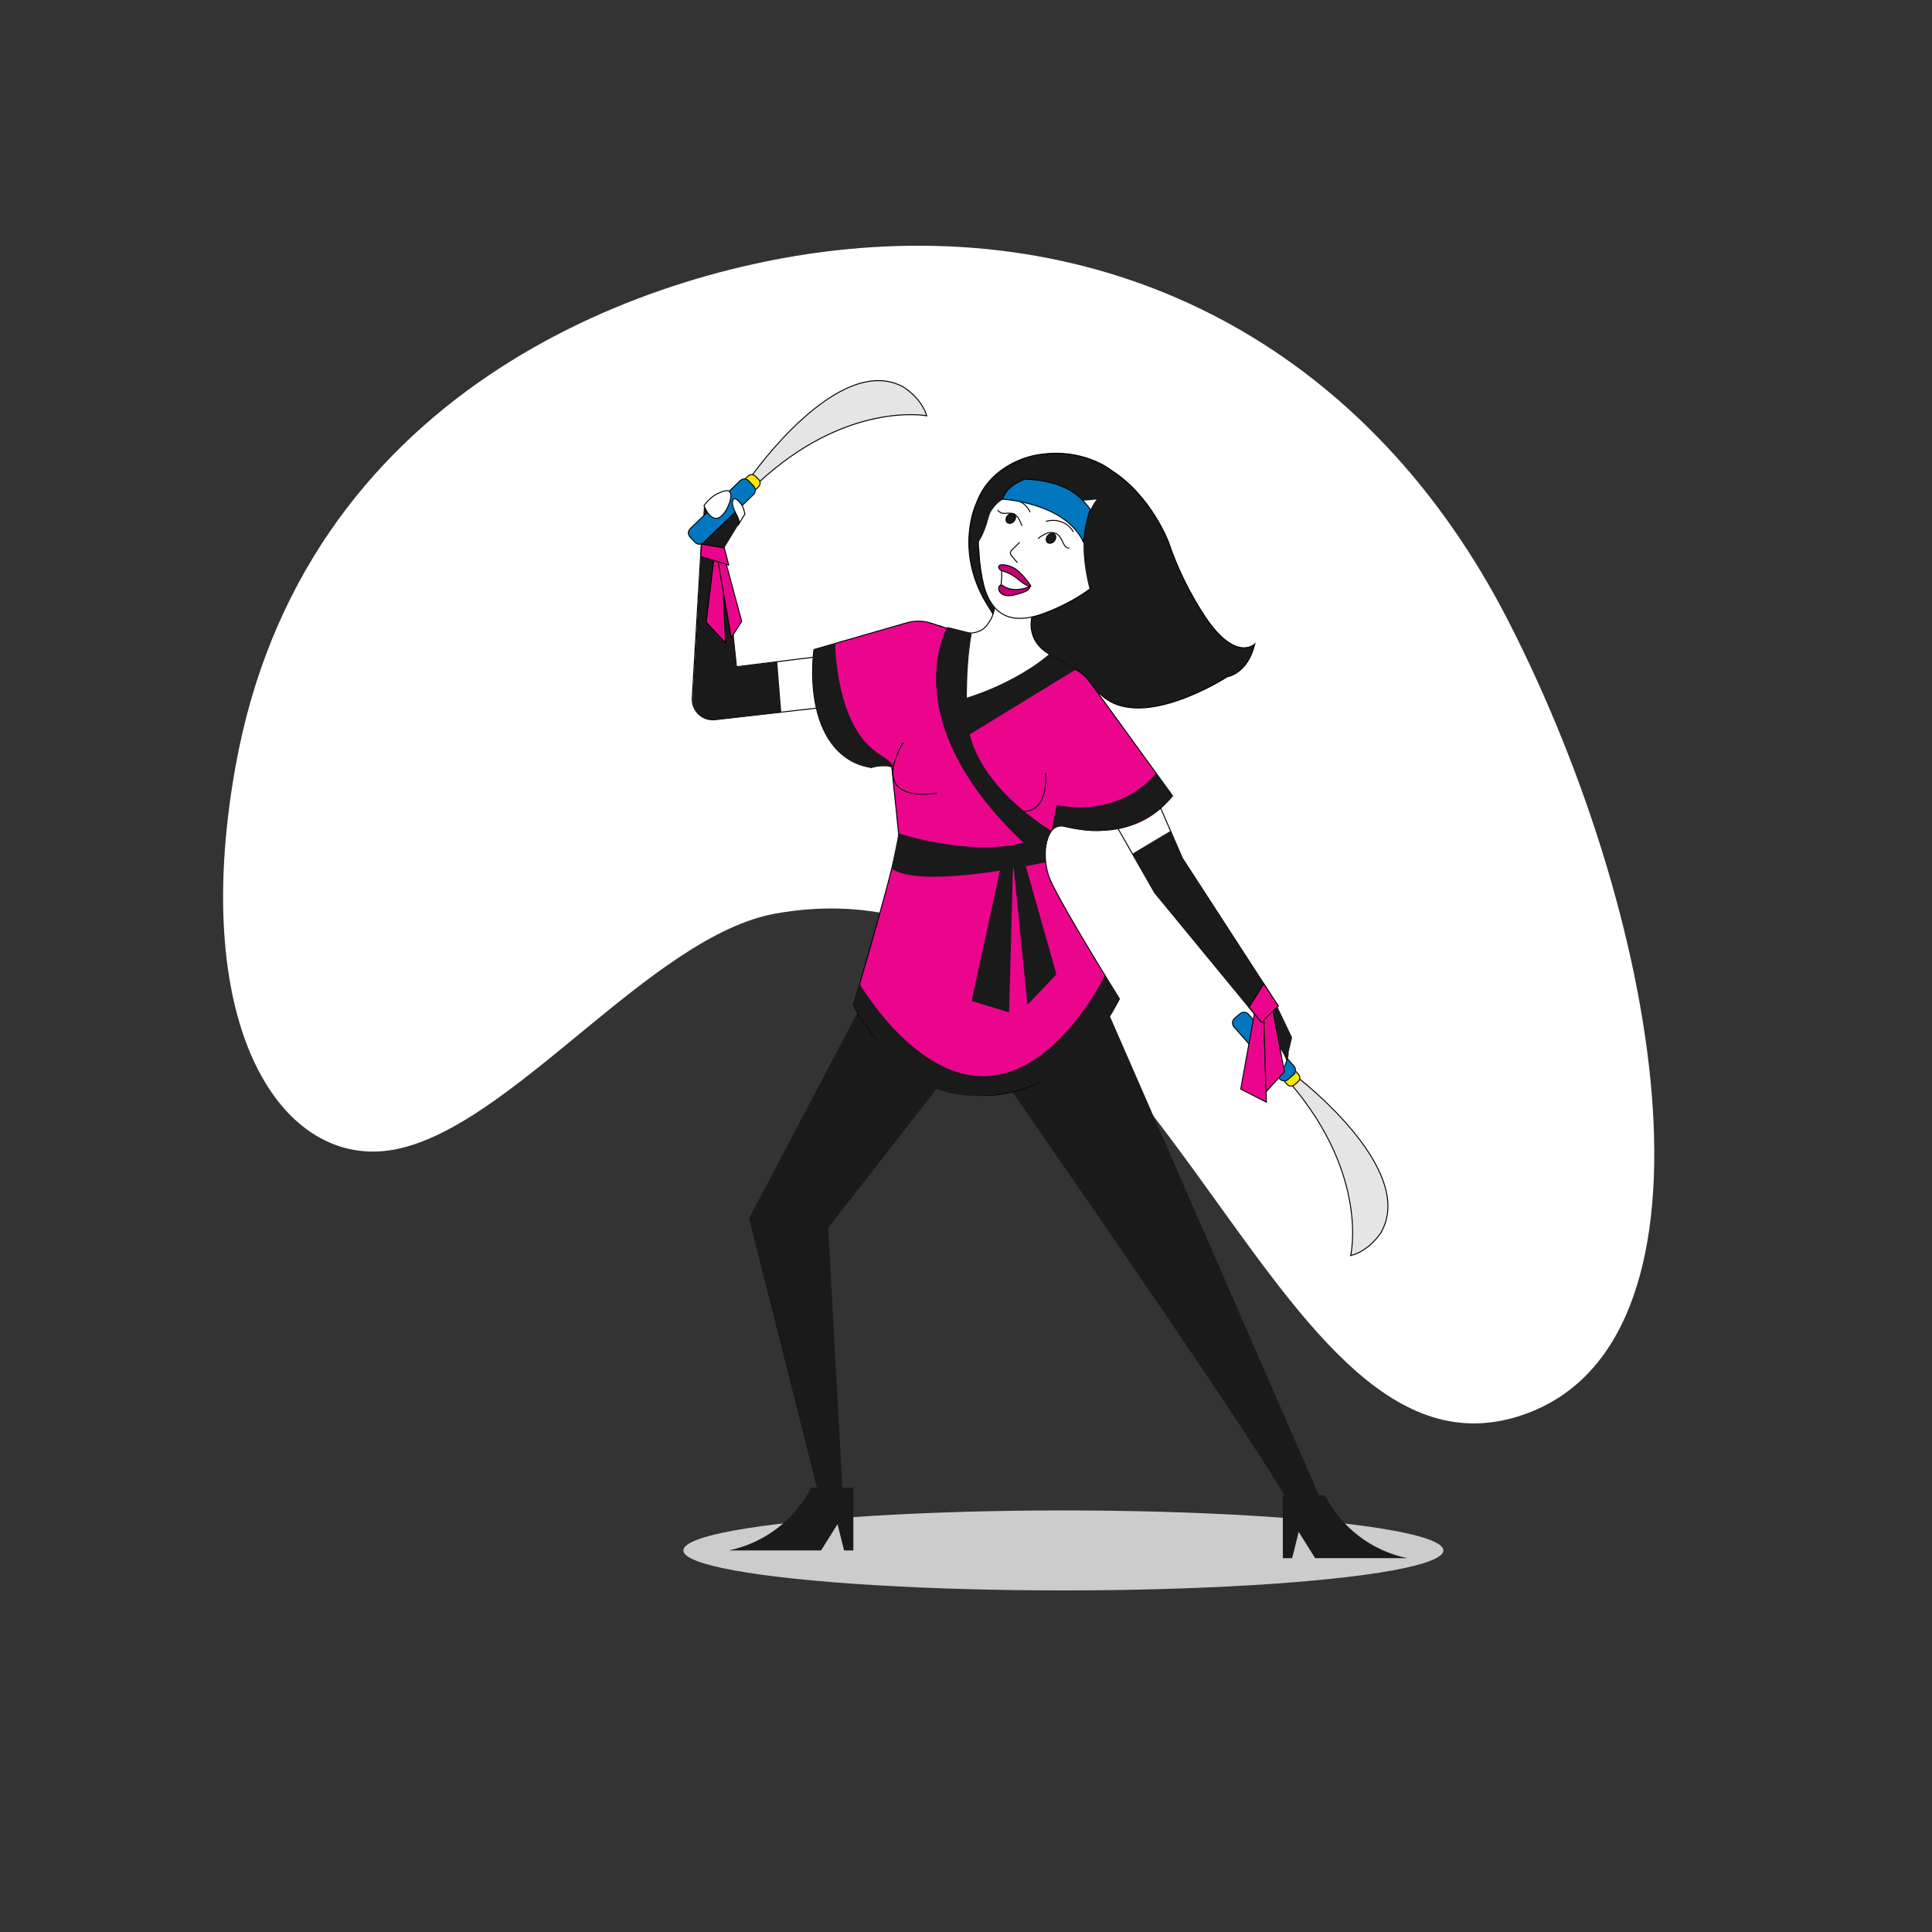 <svg version="1.1" id="Layer_1" xmlns="http://www.w3.org/2000/svg" x="0" y="0" viewBox="0 0 1000 1000" xml:space="preserve"><rect x="0" y="0" width="1000" height="1000" fill="#333333" stroke="none"/><style>.st3{stroke:#000;stroke-width:.5;stroke-miterlimit:10}.st3,.st4{fill:#1a1a1a}.st10,.st11{stroke:#000;stroke-width:.5;stroke-miterlimit:10}.st5{fill:#fff}.st5,.st6,.st8,.st9{stroke:#000;stroke-width:.5;stroke-miterlimit:10}.st6{fill:#eb058c}.st8{fill:#e5e5e5}.st9{fill:#ffe600}.st10{fill:#0077bf}.st11{fill:#c10072}</style><path d="M780.7 321.4C709.9 183.2 583 114.9 438.3 129c-107.5 10.4-282.1 74.9-316.5 268.3-24.2 136 24.8 208.5 82.4 197.7C265 583.5 337 484.2 401.7 472.8c199.1-35.2 249.5 303 384.5 260.2 110.5-35 76.1-252.2-5.5-411.6z" fill="#fff"/><ellipse cx="550.4" cy="802.5" rx="196.7" ry="20.7" fill="#ccc"/><path class="st3" d="M569.6 359.3c20.5 20.3 65.6-9 65.6-9s10.5-1.4 14.3-17c0 0-9.7 9.8-25.7-14-7.9-12-14.3-24.9-18.9-38.5 0 0-8.9-24.1-29.6-37.3 0 0-15.2-12.6-39.8-7.8 0 0-22.5 3.8-30.1 24.7 0 0-12.2 25 6.4 53.9 3.8 5.7 6.5 12.1 7.9 18.8l49.9 26.2"/><path class="st4" d="M664 774v32.5h4.8l3.4-13.6 8.5 13.6h47.7c-18.4-3.8-34.1-15.8-42.6-32.5H664zm-244.1-4c-8.6 16.7-24.2 28.6-42.6 32.5H425l8.5-13.6 3.4 13.6h4.8V770h-21.8z"/><path class="st4" d="M504.9 537.8l-76.2 97.7 7.5 138.6-11.8 2.3-36.7-145.8 70.5-133.7c-.1-.1 61.8-14.4 46.7 40.9z"/><path class="st4" d="M504.9 537.8s136.6 195.5 161 238l17.8.5-121.3-278s-63.3-20.1-57.5 39.5z"/><path class="st5" d="M422.4 340l-41.2 5.1-6.4-61.6-11.8-2-4.7 79.7c-.4 6.7 5.3 12.1 11.9 11.3l66.8-7.6-14.6-24.9z"/><path class="st4" d="M363.1 281.6l11.8 2 6.4 61.6 21-2.6 2.1 26.2-34 3.8c-6.6.8-12.3-4.7-11.9-11.3l4.6-79.7z"/><path class="st5" d="M575.6 423.5l22 38.5 55.3 67.2 8.7-8.5-49.6-76.5-14.4-33.2zm-89.2-99.6s17.2 8.6 24.2 0 3.1-15.8 3.1-15.8l20.8 9.8s-4.8 12.9 8.8 20.8c0 0-11.7 42.4-32.7 40-21-2.4-29-32.1-24.2-54.8z"/><path class="st4" d="M605.8 430.1l-19.7 11.8 11.5 20.1 55.3 67.2 8.7-8.5-49.6-76.5z"/><path class="st6" d="M465.1 431.3c1.1 7-23.4 89-23.4 89s24.1 47.8 69 46.7 68.7-50 68.7-50-29.8-47.8-35.9-61.8c-3-7-3.8-18.9.7-25.1 1.5-2.1 4.1-3 6.6-2.4 11.5 2.8 38 6.7 56.1-15.8l-42.6-58.7c-2-2.7-4.5-5-7.4-6.6l-13.6-7.8-42.6 33.6s-26.4-16-7.5-46.2l-11.4-3.7c-4-1.3-8.2-1.3-12.3-.2l-48.2 13.9s-8 53.6 29.7 61.1c0 0 9.9-3.5 10.6 0l3.5 34"/><path class="st4" d="M502.9 327.7l-12.5-3.1s-31.2 52.9 50.8 121.7c0 0-1.5-8.2 3-16.2 0 0-41.4-24-43.5-57.8 0 0-1.4-23 2.2-44.6z"/><path class="st4" d="M543.3 338.7l13.6 7.8-55.9 34.2s-15-4.7-8.5-17.5c0 0 26-5 50.8-24.5zm-78.2 92.6s50.9 17 79.1-1.2c0 0-5.2 7.3-3 16.2 0 0-64.9 14.5-79.7 3.2l3.6-18.2z"/><path class="st4" d="M518.5 446.3l-15.6 71.8 19.4 5.9 2.1-77.7zm5.9 0l7.4 73.8 15-15.8-17-60.1zm74-46.2s-16.7 23.1-51.5 16.6l-2.6 13.4s.9-4.7 12.7-1.2 36 .2 50-17l-8.6-11.8zm-177.2-63.9l11.1-3.2s.1 42.8 22.5 57.1c2.5 1.6 9.3 5.9 6.7 7.2-2.7-1.5-10.6 0-10.6 0s-34.8-.9-29.7-61.1z"/><path class="st4" d="M571.9 504.8l7.5 12.2s-19.1 46.8-68.7 50c-21.3 1.3-42.9-3.3-69-46.7l3.3-11s28.5 49.3 65.6 47.7 61.3-52.2 61.3-52.2z"/><path d="M467.5 384.4s-20 30.7 17.3 26.2m56.4-10.5s2.2 21.6-13.4 19.8" fill="none" stroke="#000" stroke-width=".5" stroke-miterlimit="10"/><path class="st8" d="M671.3 557.4s62.9 48 43.3 80.9c0 0-5.8 9.1-15.5 11.6 0 0 9.7-41-30.8-88.7l3-3.8z"/><path class="st9" d="M666.2 561.2l-24.1-27.6c-1-1.1-.9-2.8.3-3.8l1.8-1.6c1.1-1 2.8-.9 3.8.3l24.1 27.6c1 1.1.9 2.8-.3 3.8l-1.8 1.6c-1.1 1-2.8.9-3.8-.3z"/><path class="st10" d="M662.3 558.4l-23.6-26.9c-1.1-1.3-1-3.3.3-4.4l2.8-2.4c1.3-1.1 3.3-1 4.4.3l23.6 26.9c1.1 1.3 1 3.3-.3 4.4l-2.8 2.4c-1.3 1.2-3.2 1-4.4-.3z"/><path class="st5" d="M666.8 545.3s-.7 7.1-4.3 9.2c-3.6 2.2-2.6-10-1.6-12.8s5.9 3.6 5.9 3.6z"/><path class="st4" d="M661 520.7l7.8 16.3-2.9 12.2s-3.5-10.7-7.8-7c-4.3 3.8-5.1 6.2-5.1 6.2v-25.3l8-2.4z"/><path class="st6" d="M650.1 520.1l-7.9 43.6 13.3 6.8L654 522z"/><path class="st6" d="M658.3 520.1l6.5 34.6-9.5 10.4L654 522z"/><path class="st6" d="M646.5 521.3l7.6-12.1 7.5 11.5-8.7 8.5z"/><path class="st4" d="M374.9 283.6l10.7-17.6s-8.2-.8-7.3-9.3l-13.9 5-1.3 19.9 11.8 2z"/><path class="st8" d="M388.5 247.1s45.2-65 78.9-46.9c0 0 9.3 5.4 12.3 15 0 0-41.4-7.9-87.3 34.8l-3.9-2.9z"/><path class="st9" d="M392.6 252l-26.4 25.3c-1.1 1-2.8 1-3.8-.1l-1.7-1.7c-1-1.1-1-2.8.1-3.8l26.4-25.3c1.1-1 2.8-1 3.8.1l1.7 1.7c1 1 1 2.7-.1 3.8z"/><path class="st10" d="M390 256l-25.8 24.8c-1.3 1.2-3.2 1.2-4.4-.1l-2.6-2.7c-1.2-1.3-1.2-3.2.1-4.4l25.8-24.8c1.3-1.2 3.2-1.2 4.4.1l2.6 2.7c1.2 1.2 1.1 3.2-.1 4.4z"/><path class="st5" d="M364.4 261.7s2.9-4.4 7.4-6.4 6.4-1.9 6.5 1.4-3.7 11.7-7.7 11.6c-4-.2-6.2-6.6-6.2-6.6zm20.5 1.8c-.2-.9-.7-1.7-1.2-2.5-1.4-1.8-3.9-4.5-4.5-1.6-.8 4.1 4.1 8.6 3.3 11.7l3.1-5.1-.7-2.5z"/><path class="st6" d="M370.1 284.5l-4.6 37.6 10 10.6-2-46.6z"/><path class="st6" d="M373.6 283.4l10.3 38.2-5.4 8.5-7.6-43.9z"/><path class="st6" d="M374.9 283.6l2.3 8.9-14.5-4.5.4-6.4z"/><path class="st4" d="M502.9 327.7l-12.5-3.1s-31.2 52.9 50.8 121.7c0 0-1.5-8.2 3-16.2 0 0-41.4-24-43.5-57.8 0 0-2.2-21.9 2.2-44.6z"/><path class="st5" d="M541.1 317.2c-7.2 2.8-15.8 4.5-22.4.5-4.9-2.9-7.7-8.4-9.3-13.9-1.5-5.9-2.4-12-2.7-18.1-.5-3.9-.4-7.8.2-11.6 1.1-5.4 4.4-10.1 7.7-14.5 5.3-7.4 11.3-15.2 19.9-18.1 5-1.3 10.2-1.7 15.4-1.2 3.8 0 7.7.6 11.3 1.7 3 1.2 5.8 2.9 8.2 5 6.9 5.9 11.5 14.1 12.8 23.1 3.1 23.9-21.8 39.8-41.1 47.1z"/><path class="st4" d="M565.1 308.8s-11.1-32.6 2.5-50.3c0 0-15.8 2.1-24-.5 0 0-20.9-8.4-30.3 6.2-.6.9-1.1 2-1.4 3.1-.9 3.5-3.5 12.3-7.3 15.4v-8.4l7.2-16.6 19.7-17.1 18.4-4.5 18.5 7.5 12 11.9L586 283l-11.6 19.1-9.3 6.7z"/><path class="st5" d="M553.4 283.7c-1 0-1.9-.6-2.4-1.4s-1-1.7-1.3-2.6c-.3-.6-.7-1.2-1.1-1.8-.4-.6-.9-1.1-1.5-1.5-1.6-.9-3.5-1.1-5.2-.4s-3.3 1.6-4.6 2.8m-8.3-6.6l-.9-2.1c-.6-1.7-1.8-3.2-3.3-4.1-1.4-.4-2.9-.5-4.4-.3s-3-.4-4-1.6m24.9 5.8c5.5-1.7 11.4.5 14.3 5.4m-22.4-10.2c-1.6-3.6-5-6.1-8.9-6.7m2.3 32.8c-1.1-1.2-2.1-2.4-3.1-3.6-.2-.3-.4-.6-.5-1-.2-.9.5-1.8 1.2-2.4l3.6-3.5m-2.5 25.6c-1.1-.1-2.2-.1-3.3 0-.4.1-.8.2-1.2.2-1.5 0-2.6-1.6-2.7-3 .1-1.5.2-3 .4-4.5 0-1.3-.2-2.6 0-3.8 0-.4.2-.7.4-1 .5-.5 1.3-.3 1.9 0 4.3 2 8.2 4.9 11.4 8.5.1.1.2.3.3.4.2.9-1.9 2.1-2.7 2.4-1.4.7-3 1-4.5.8z"/><path class="st11" d="M517.5 306.4c1 1.2 2.4 1.9 4 1.9 1.5.1 3-.1 4.5-.6 1.1-.3 2.2-.7 3.3-1 .9-.3 1.7-.6 2.4-1.1s1.3-1.2 1.5-2.1c-1.8.8-3.6 1.3-5.5 1.5-2.5.4-5.1 0-7.4-1.1-.8-.4-1.8-1.5-2.7-.9s-.8 2.6-.1 3.4z"/><path class="st11" d="M518.7 292.3c3.2.1 6.2 1.3 8.6 3.5 2.3 2.1 4.4 4.6 6.1 7.2.1.2.2.4.1.5s-.3.1-.5 0c-2.9-.7-5.1-3-7.5-4.8-2-1.4-4.1-2.5-6.5-3.1-2-.4-3.4-3.2-.3-3.3z"/><ellipse transform="rotate(-48.677 544.05 278.631)" class="st3" cx="544" cy="278.6" rx="2.8" ry="2.2"/><ellipse transform="rotate(-48.677 523.23 268.329)" class="st3" cx="523.2" cy="268.3" rx="2.8" ry="2.2"/><path class="st10" d="M519 258.4s32.2 1.6 41.8 22.2c0 0 1-10.5 3.6-16.9-5.4-7.2-12.8-14.7-33.7-15.7.1-.1-9.9 3-11.7 10.4z"/></svg>